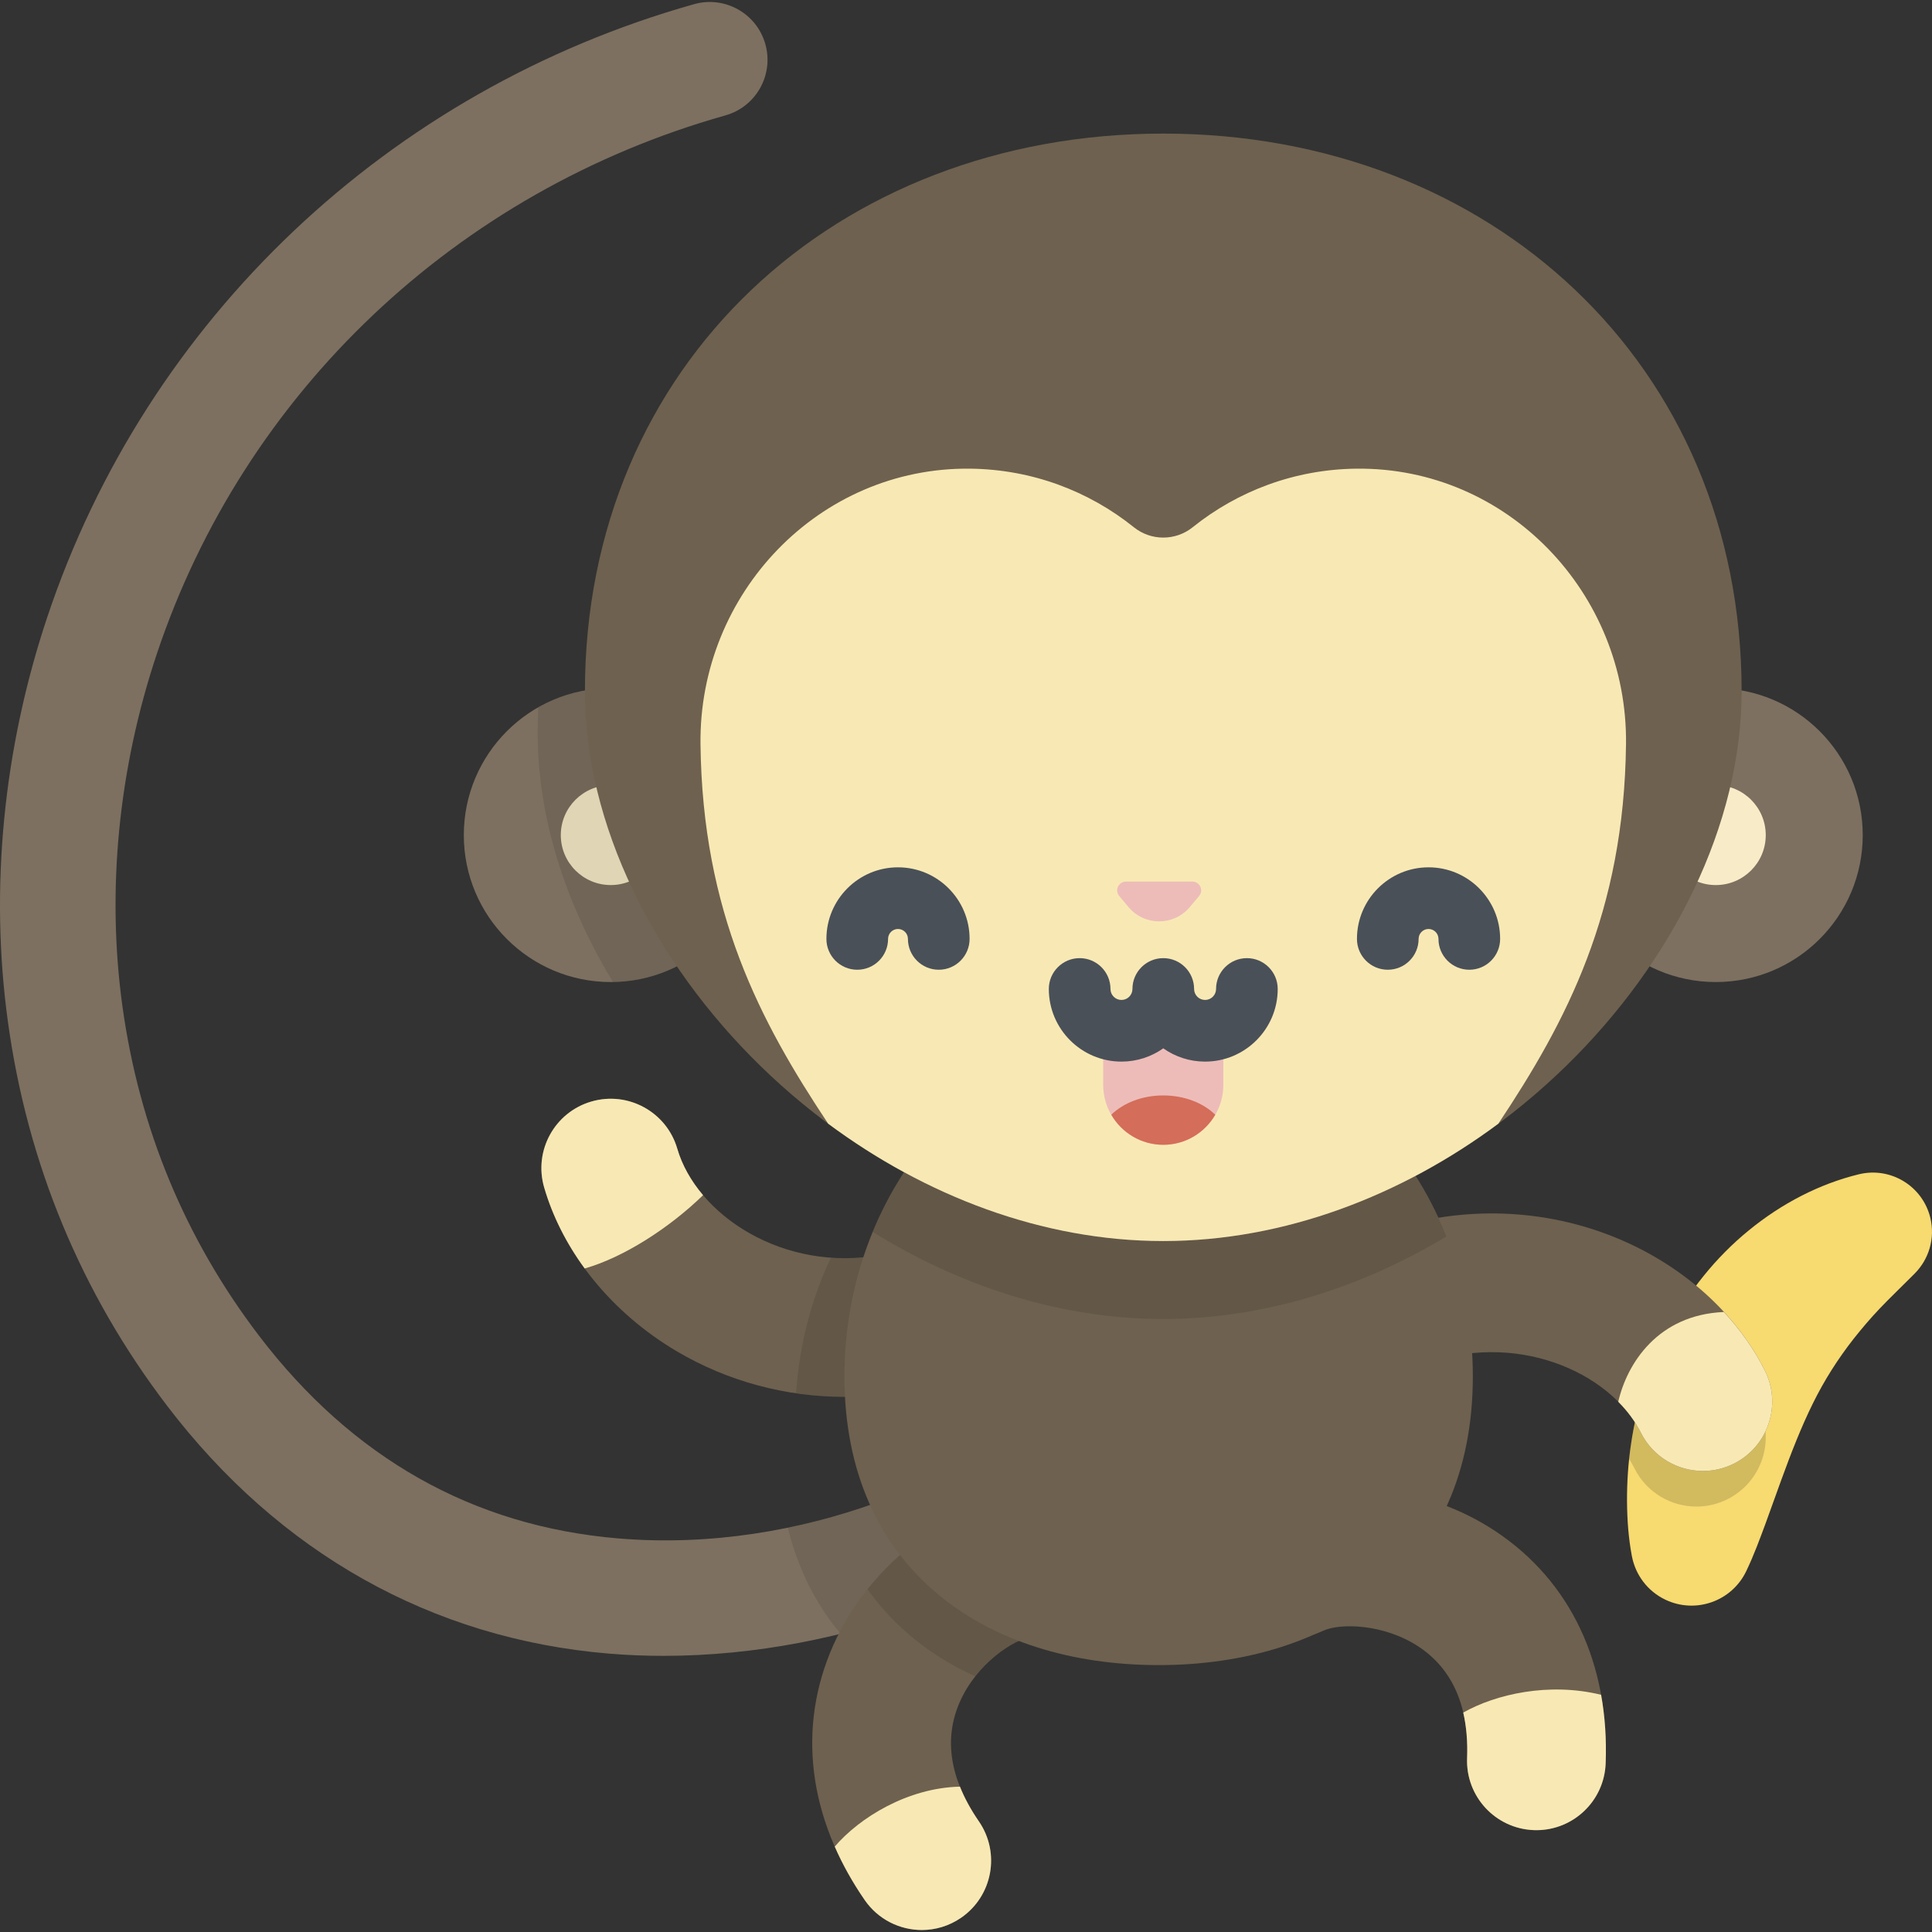 <?xml version="1.0" encoding="iso-8859-1"?>
<!-- Generator: Adobe Illustrator 19.0.0, SVG Export Plug-In . SVG Version: 6.00 Build 0)  -->
<svg version="1.1" id="Layer_1" xmlns="http://www.w3.org/2000/svg" xmlns:xlink="http://www.w3.org/1999/xlink" x="0px" y="0px"
	 viewBox="0 0 512 512" style="enable-background:new 0 0 512 512;" xml:space="preserve">
<rect x="0" y="0" width="512" height="512" fill="#333333" stroke="none"/>
<path style="fill:#7D7060;" d="M175.841,438.819c-4.865,0-9.747-0.197-14.632-0.608c-46.755-3.941-87.19-26.652-116.934-65.676
	C21.482,342.63,7.295,308.415,2.106,270.839c-4.865-35.233-1.264-72.325,10.413-107.268C38.892,84.645,102.973,23.909,183.935,1.106
	c8.141-2.296,16.597,2.447,18.89,10.586c2.292,8.14-2.448,16.597-10.587,18.889C121.046,50.634,64.719,103.978,41.563,173.276
	c-10.191,30.497-13.344,62.786-9.121,93.373c4.458,32.285,16.633,61.663,36.189,87.32c24.702,32.409,56.716,50.485,95.151,53.724
	c50.176,4.229,94.344-17.993,110.403-32.994c6.181-5.772,15.87-5.442,21.642,0.737c5.772,6.18,5.442,15.87-0.737,21.642
	C271.821,418.815,224.862,438.819,175.841,438.819z"/>
<path style="opacity:0.1;enable-background:new    ;" d="M295.827,375.439c-5.772-6.18-15.461-6.51-21.642-0.738
	c-10.991,10.267-35.155,23.913-65.397,30.15c2.69,11.022,7.5,20.397,13.987,28.113c30.413-7.505,56.7-21.299,72.314-35.884
	C301.27,391.308,301.6,381.619,295.827,375.439z"/>
<path style="fill:#F7DA70;" d="M432.432,412.211c-0.863-4.595-1.216-9.36-1.257-14.291c-0.021-4.922,0.281-9.981,1.048-15.091
	c1.471-10.219,4.717-20.733,9.976-30.602c5.207-9.868,12.488-19.052,21.265-26.175c8.745-7.165,18.787-12.333,29.161-14.857
	c8.408-2.046,16.883,3.112,18.927,11.521c1.334,5.486-0.398,11-4.098,14.739l-1.124,1.126c-2.851,2.863-5.594,5.476-8.124,8.132
	c-2.528,2.651-4.806,5.35-6.947,8.045c-4.245,5.426-7.802,11.02-10.861,17.232c-3.061,6.202-5.69,12.935-8.372,20.303l-4.16,11.521
	c-1.489,3.994-3.004,8.196-5.094,12.559c-3.837,8.009-13.44,11.391-21.449,7.554c-4.772-2.287-7.902-6.621-8.84-11.446
	L432.432,412.211z"/>
<path style="opacity:0.15;enable-background:new    ;" d="M465.986,372.632c-4.794-9.547-12.157-18.057-21.246-24.861
	c-0.889,1.468-1.747,2.95-2.541,4.455c-5.259,9.868-8.507,20.383-9.976,30.602c-0.192,1.277-0.354,2.551-0.489,3.82
	c0.512,0.812,0.991,1.635,1.414,2.476c3.226,6.423,9.705,10.132,16.434,10.132c2.771,0,5.586-0.63,8.232-1.959
	C466.882,392.744,470.541,381.7,465.986,372.632z"/>
<g>
	<path style="fill:#6E614F;" d="M223.879,370.183c-15.69,0-31.09-4.13-44.576-12.107c-17.245-10.202-30.037-26.012-35.094-43.38
		c-2.838-9.743,2.759-19.942,12.502-22.779c9.744-2.839,19.942,2.759,22.779,12.502c5.095,17.493,28.066,32.967,54.148,28.109
		c9.972-1.853,19.569,4.728,21.425,14.704c1.856,9.976-4.727,19.569-14.704,21.425C234.878,369.678,229.361,370.183,223.879,370.183
		z"/>
	<path style="fill:#6E614F;" d="M451.291,389.816c-6.729,0-13.208-3.709-16.434-10.132c-8.177-16.281-33.573-27.336-58.341-17.845
		c-9.477,3.63-20.101-1.107-23.732-10.583c-3.631-9.476,1.107-20.102,10.583-23.732c20.115-7.707,42.121-7.937,61.963-0.644
		c18.806,6.912,34.249,20.146,42.367,36.311c4.555,9.068,0.895,20.111-8.173,24.666
		C456.877,389.186,454.062,389.816,451.291,389.816z"/>
</g>
<path style="fill:#F8E9B4;" d="M467.697,363.191c-2.794-5.563-6.473-10.767-10.84-15.498c-17.507,0.727-25.672,13.64-28.004,23.788
	c2.489,2.505,4.531,5.267,6.004,8.203c3.226,6.423,9.705,10.132,16.434,10.132c2.771,0,5.586-0.63,8.232-1.959
	C468.592,383.303,472.251,372.259,467.697,363.191z"/>
<path style="fill:#6E614F;" d="M244.295,511.473c-5.84,0-11.582-2.778-15.145-7.95c-15.038-21.822-17.989-45.812-8.311-67.552
	c9.02-20.261,28.763-36.164,48.013-38.674c10.06-1.316,19.284,5.781,20.596,15.845c1.313,10.062-5.781,19.284-15.845,20.595
	c-5.009,0.654-14.726,7.147-19.193,17.18c-4.397,9.877-2.716,20.56,4.999,31.754c5.758,8.355,3.653,19.797-4.704,25.555
	C251.521,510.421,247.89,511.473,244.295,511.473z"/>
<path style="fill:#F8E9B4;" d="M259.408,482.672c-2.141-3.106-3.799-6.171-5.01-9.192c-13.837,0.307-26.613,8.198-33.184,15.89
	c2.098,4.788,4.741,9.52,7.934,14.153c3.564,5.172,9.305,7.95,15.145,7.95c3.595,0,7.227-1.052,10.41-3.246
	C263.061,502.468,265.167,491.027,259.408,482.672z"/>
<path style="opacity:0.1;enable-background:new    ;" d="M289.447,413.141c-1.313-10.062-10.535-17.16-20.596-15.845
	c-14.225,1.855-28.714,11.027-38.952,23.863c7.193,10.172,16.998,17.869,28.568,23.092c4.867-6.182,11.346-10.022,15.134-10.515
	C283.666,432.425,290.76,423.203,289.447,413.141z"/>
<path style="fill:#6E614F;" d="M407.165,485.013c-0.241,0-0.483-0.004-0.725-0.014c-10.141-0.394-18.041-8.934-17.647-19.073
	c0.527-13.584-3.768-23.509-12.767-29.501c-9.142-6.086-20.826-6.374-25.407-4.245c-9.202,4.277-20.129,0.281-24.405-8.922
	c-4.276-9.203-0.281-20.13,8.922-24.406c17.607-8.178,42.794-5.307,61.255,6.983c19.81,13.188,30.152,35.034,29.125,61.516
	C425.128,477.249,416.983,485.013,407.165,485.013z"/>
<g>
	<path style="fill:#F8E9B4;" d="M424.307,449.138c-13.818-3.388-27.923-0.167-36.534,4.717c0.844,3.633,1.191,7.655,1.02,12.071
		c-0.393,10.14,7.507,18.679,17.647,19.073c0.243,0.01,0.485,0.014,0.725,0.014c9.818,0,17.963-7.764,18.348-17.662
		C425.76,460.994,425.345,454.907,424.307,449.138z"/>
	<path style="fill:#F8E9B4;" d="M179.492,304.42c-2.838-9.743-13.035-15.341-22.779-12.502c-9.743,2.838-15.34,13.036-12.502,22.779
		c2.203,7.562,5.874,14.828,10.738,21.466c10.319-2.936,22.457-10.752,31.371-19.43C183.102,312.935,180.75,308.74,179.492,304.42z"
		/>
</g>
<path style="opacity:0.1;enable-background:new    ;" d="M255.064,347.233c-1.856-9.976-11.453-16.557-21.425-14.704
	c-4.608,0.858-9.115,1.07-13.447,0.76c-5.138,10.885-8.372,23.043-9.226,35.941c4.26,0.625,8.574,0.953,12.912,0.953
	c5.482,0,10.998-0.504,16.481-1.524C250.337,366.802,256.92,357.211,255.064,347.233z"/>
<path style="fill:#6E614F;" d="M390.317,364.802c0-51.024-37.279-92.387-83.265-92.387c-45.986,0-83.265,41.364-83.265,92.387
	s37.278,76.467,83.265,76.467C353.039,441.27,390.317,415.827,390.317,364.802z"/>
<path style="opacity:0.1;enable-background:new    ;" d="M307.052,272.416c-33.664,0-62.641,22.179-75.764,54.075
	c23.084,14.321,49.619,23.065,76.991,23.065c26.599,0,52.405-8.258,75.025-21.865C370.42,295.151,341.137,272.416,307.052,272.416z"
	/>
<circle style="fill:#7D7060;" cx="161.855" cy="221.312" r="38.939"/>
<circle style="fill:#F8ECC8;" cx="161.855" cy="221.312" r="13.238"/>
<path style="opacity:0.1;enable-background:new    ;" d="M161.851,182.369c-6.989,0-13.543,1.851-19.213,5.075
	c-0.092,2.249-0.148,4.513-0.148,6.799c0,22.396,7.354,45.235,19.945,65.988c21.235-0.314,38.355-17.614,38.355-38.923
	C200.79,199.801,183.356,182.369,161.851,182.369z"/>
<circle style="fill:#7D7060;" cx="454.704" cy="221.312" r="38.939"/>
<circle style="fill:#F8ECC8;" cx="454.704" cy="221.312" r="13.238"/>
<path style="fill:#6E614F;" d="M308.279,328.889c80.222,0,153.268-75.066,153.268-145.688c0-86.662-66.607-147.798-153.268-147.798
	S155.011,96.54,155.011,183.201C155.011,253.823,228.057,328.889,308.279,328.889z"/>
<path style="fill:#F8E9B4;" d="M359.485,124.2c-16.423,0.178-31.498,5.961-43.412,15.524c-4.55,3.654-11.042,3.654-15.592,0
	c-11.913-9.563-26.987-15.348-43.411-15.524c-39.979-0.431-71.891,33.01-71.431,72.989c0.514,44.597,15.766,73.459,33.836,100.602
	c25.615,19.018,56.629,31.099,88.8,31.099c32.173,0,63.185-12.081,88.8-31.099c18.07-27.143,33.322-56.005,33.836-100.602
	C431.377,157.21,399.464,123.768,359.485,124.2z"/>
<path style="fill:#EDBCB9;" d="M319.358,273.167c-6.119,0-11.08-4.961-11.08-11.08c0,6.119-4.961,11.08-11.08,11.08
	c-1.739,0-3.378-0.412-4.842-1.125v15.422c0,8.793,7.129,15.922,15.922,15.922s15.922-7.129,15.922-15.922v-15.422
	C322.736,272.755,321.098,273.167,319.358,273.167z"/>
<g>
	<path style="fill:#4A5058;" d="M248.781,256.99c-4.512,0-8.17-3.658-8.17-8.17c0-1.451-1.181-2.632-2.632-2.632
		c-1.451,0-2.632,1.181-2.632,2.632c0,4.512-3.658,8.17-8.17,8.17s-8.17-3.658-8.17-8.17c0-10.461,8.511-18.972,18.972-18.972
		s18.972,8.511,18.972,18.972C256.951,253.332,253.293,256.99,248.781,256.99z"/>
	<path style="fill:#4A5058;" d="M389.38,256.99c-4.512,0-8.17-3.658-8.17-8.17c0-1.451-1.181-2.632-2.632-2.632
		s-2.632,1.181-2.632,2.632c0,4.512-3.658,8.17-8.17,8.17c-4.512,0-8.17-3.658-8.17-8.17c0-10.461,8.511-18.972,18.972-18.972
		c10.461,0,18.972,8.511,18.972,18.972C397.55,253.332,393.892,256.99,389.38,256.99z"/>
	<path style="fill:#4A5058;" d="M319.358,281.337c-4.122,0-7.945-1.302-11.08-3.516c-3.135,2.215-6.959,3.516-11.08,3.516
		c-10.615,0-19.25-8.635-19.25-19.25c0-4.512,3.658-8.17,8.17-8.17s8.17,3.658,8.17,8.17c0,1.605,1.305,2.91,2.91,2.91
		c1.605,0,2.91-1.305,2.91-2.91c0-4.512,3.658-8.17,8.17-8.17c4.512,0,8.17,3.658,8.17,8.17c0,1.605,1.305,2.91,2.91,2.91
		c1.605,0,2.91-1.305,2.91-2.91c0-4.512,3.658-8.17,8.17-8.17c4.512,0,8.17,3.658,8.17,8.17
		C338.609,272.7,329.974,281.337,319.358,281.337z"/>
</g>
<path style="fill:#D46D59;" d="M308.279,290.302c-5.617,0-10.597,2.009-13.779,5.113c2.753,4.758,7.886,7.969,13.779,7.969
	c5.893,0,11.026-3.21,13.779-7.969C318.876,292.311,313.895,290.302,308.279,290.302z"/>
<path style="fill:#EDBCB9;" d="M317.773,237.451l-2.464,2.935c-4.239,5.047-12.005,5.047-16.243,0l-2.464-2.935
	c-1.269-1.512-0.195-3.818,1.78-3.818h17.611C317.968,233.633,319.042,235.939,317.773,237.451z"/>
<g>
</g>
<g>
</g>
<g>
</g>
<g>
</g>
<g>
</g>
<g>
</g>
<g>
</g>
<g>
</g>
<g>
</g>
<g>
</g>
<g>
</g>
<g>
</g>
<g>
</g>
<g>
</g>
<g>
</g>
</svg>
